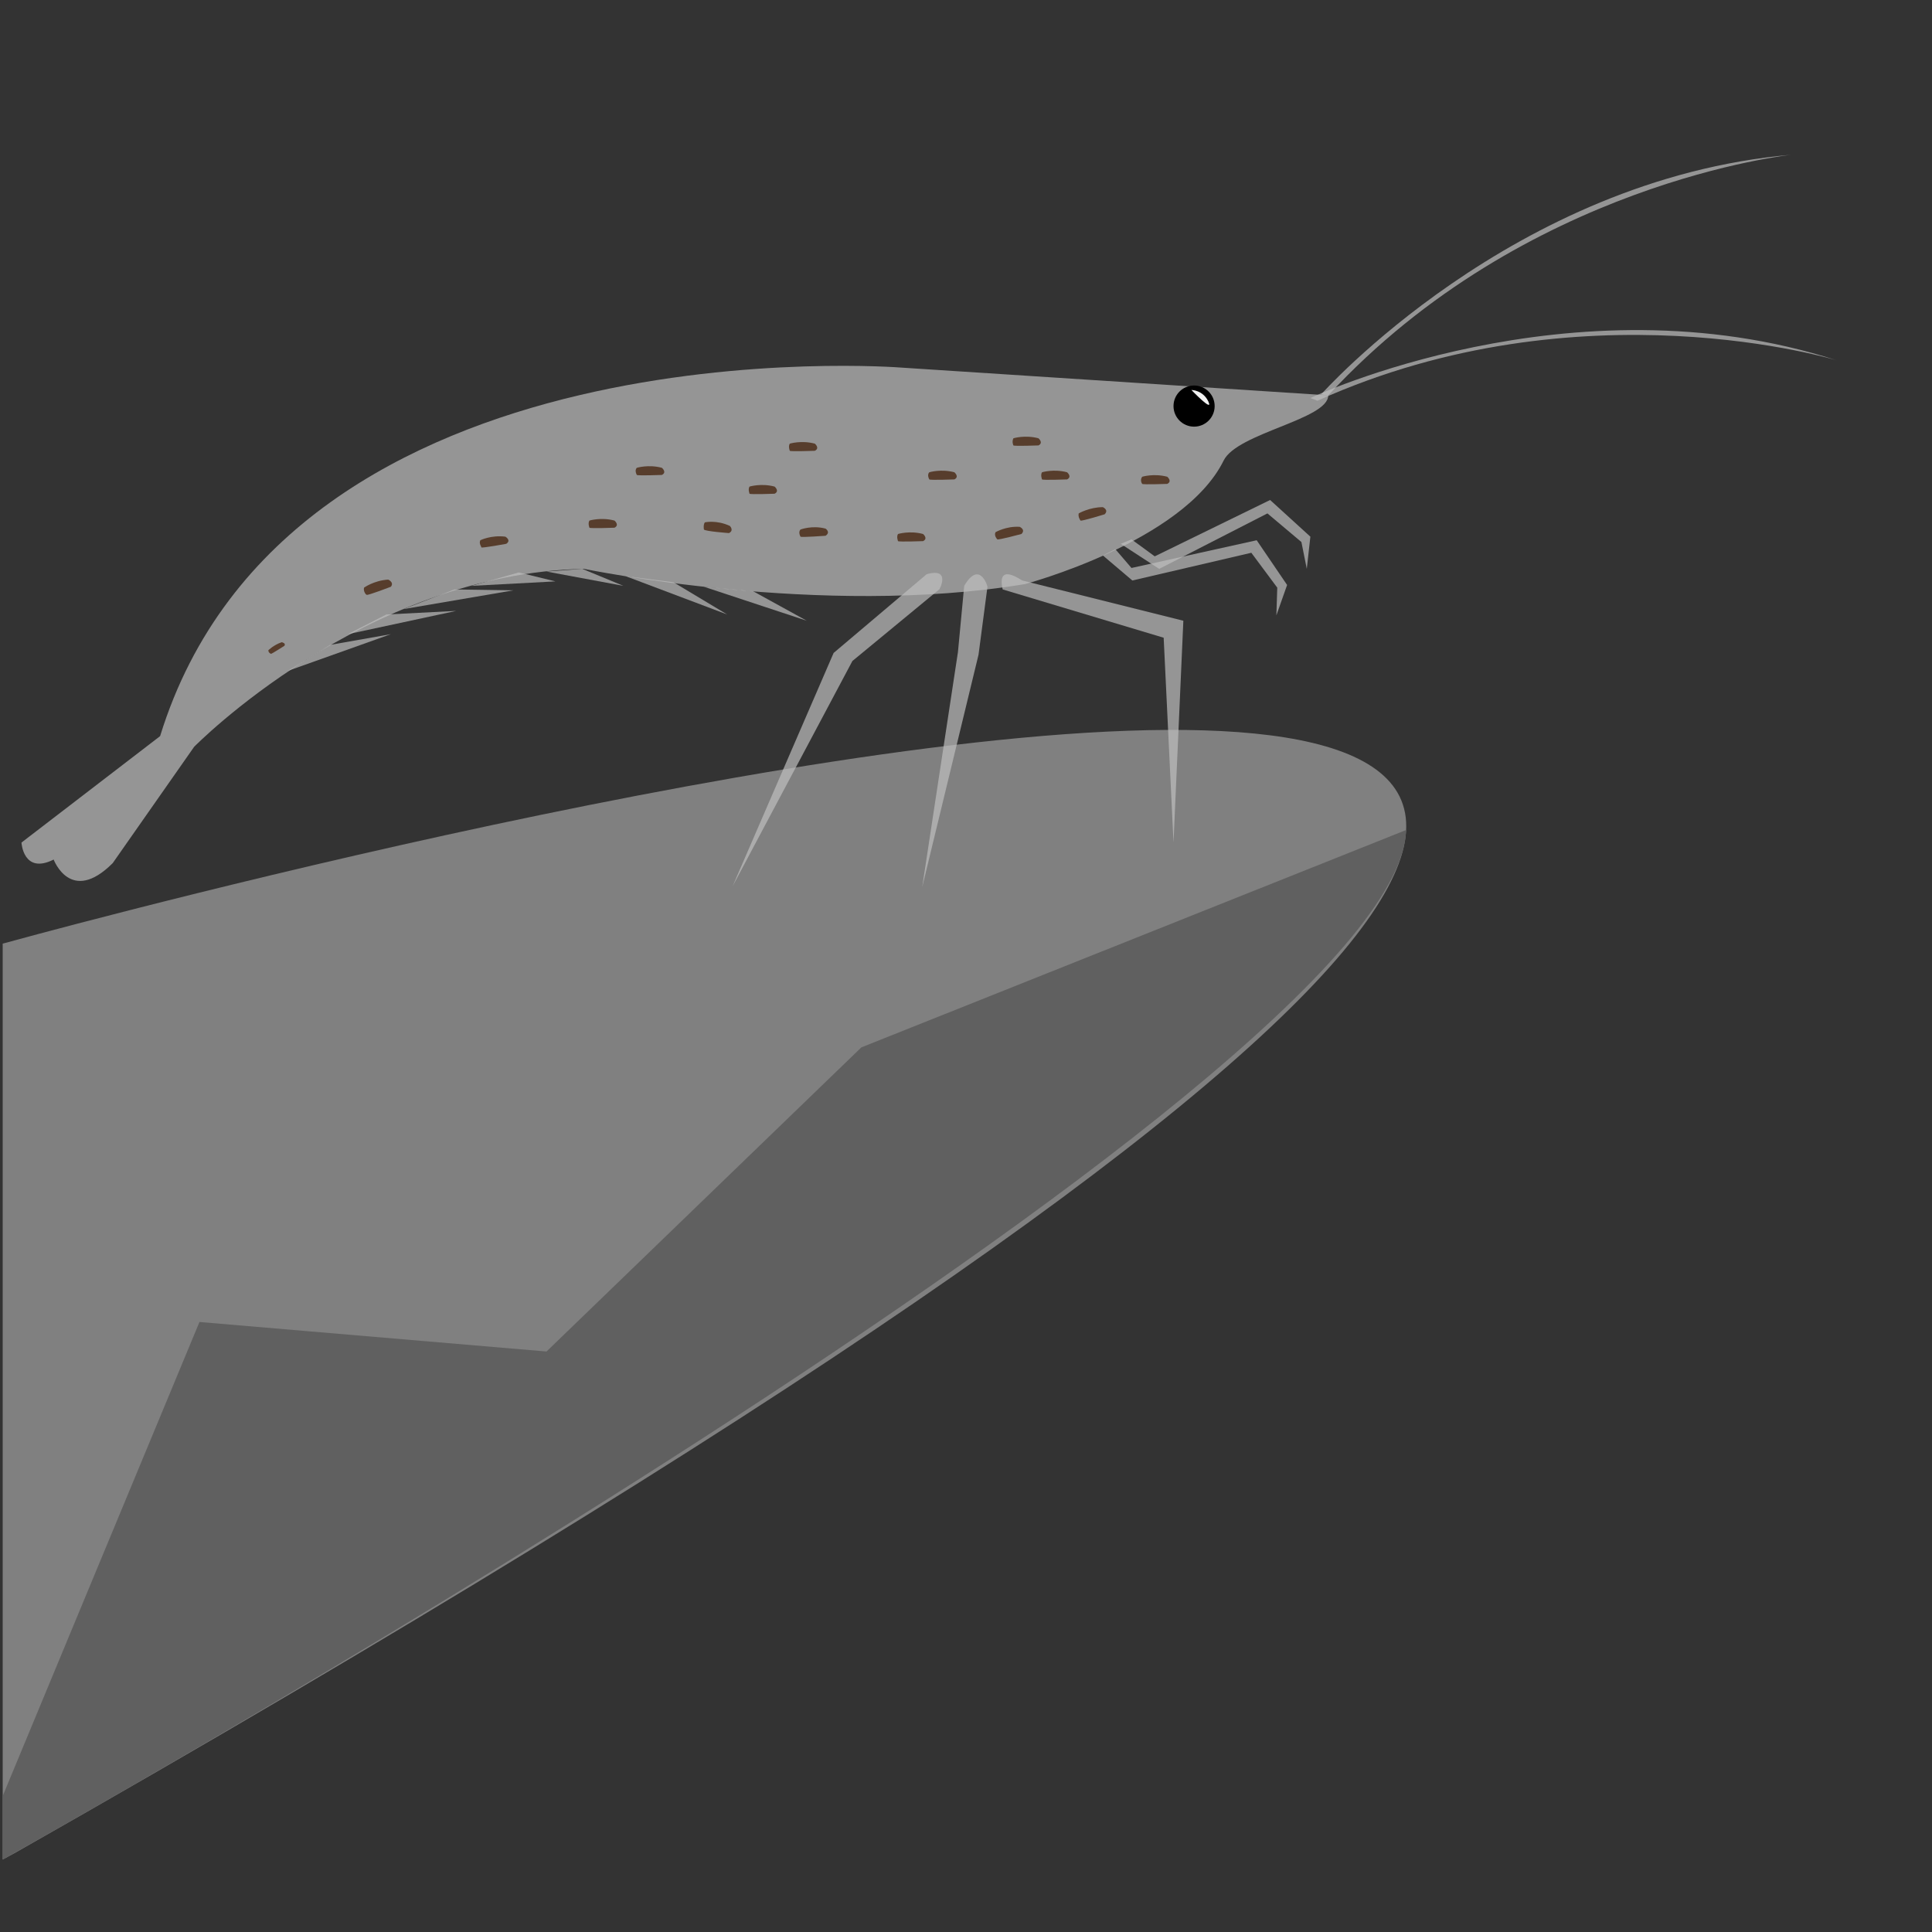 <?xml version="1.0" encoding="utf-8"?>
<!-- Generator: Adobe Illustrator 22.0.1, SVG Export Plug-In . SVG Version: 6.00 Build 0)  -->
<svg version="1.1" id="Layer_1" xmlns="http://www.w3.org/2000/svg" xmlns:xlink="http://www.w3.org/1999/xlink" x="0px" y="0px"
	 viewBox="0 0 216 216" style="enable-background:new 0 0 216 216;" xml:space="preserve">
<rect x="0" y="0" width="216" height="216" fill="#333333" stroke="none"/>
<style type="text/css">
	.st0{fill:#FFFFFF;stroke:#231F20;stroke-miterlimit:10;}
	.st1{fill:#808080;}
	.st2{opacity:0.7;fill:#BFBFBF;}
	.st3{opacity:0.7;fill:#3E1900;}
	.st4{fill:#F2F2F2;}
	.st5{fill:#606060;}
</style>
<path class="st0" d="M0.3,112.4"/>
<path class="st1" d="M0.3,105.5c0,0,352.2-97.6,1.3,101.7c-0.4,0.2-0.9,0.5-1.3,0.7V105.5z"/>
<path class="st2" d="M100.8,41.1c0,0-68.5-5.5-82.9,41.2L2.4,94.2c0,0,0.2,3.6,3.6,1.9c0,0,1.9,5.1,6.6,0.4l9.1-13
	c0,0,19-19.4,43.6-19.9c0,0,26.5,5.5,49.3,1.7c0,0,17.7-4.7,22.2-13.8c1.5-3.1,11.7-4.6,11.7-7.3L100.8,41.1z"/>
<path class="st2" d="M107.8,65.5l-0.7,7.4l-4,26.3l6.3-26l1-7.6C110.4,65.5,109.5,62.6,107.8,65.5z"/>
<path class="st2" d="M112.1,65.9l18,5.4l1.1,22.9l1.1-24.8l-18-4.5C114.2,64.9,111.4,62.8,112.1,65.9z"/>
<path class="st2" d="M103.6,64.2L93.2,73L81.9,99.1l13.4-25.2l9.7-8C105,66,106.4,63.4,103.6,64.2z"/>
<polygon class="st2" points="32.2,75 43.7,70.9 36.9,72.1 "/>
<polygon class="st2" points="38.9,70.9 51,68.3 43.2,68.7 "/>
<polygon class="st2" points="45.1,68.1 57.4,66 50.8,65.9 "/>
<polygon class="st2" points="52.7,65.5 62.1,65 58,64 "/>
<polygon class="st2" points="61.1,63.9 69.7,65.5 65.1,63.6 "/>
<polygon class="st2" points="69.9,64.4 81.3,68.7 75.3,65.1 "/>
<polygon class="st2" points="78.7,65.6 90.2,69.4 84.2,66.1 "/>
<circle cx="133.5" cy="45.4" r="2.3"/>
<path class="st2" d="M147.7,44.1c0,0,21.4-24.1,52.6-26.8c0,0-29.8,3.1-51.8,26.9L147.7,44.1z"/>
<path class="st2" d="M146.5,44.5c0,0,29.2-13.8,58.9-4.2c0,0-28.6-8.8-58.1,4.5L146.5,44.5z"/>
<path class="st3" d="M113.3,49c0,0,1.3-0.4,2.8,0c0,0,0.6,0.5,0,0.8c0,0-2.7,0.1-2.8,0C113.3,49.8,113.1,49.4,113.3,49z"/>
<path class="st3" d="M103.9,52.8c0,0,1.3-0.4,2.8,0c0,0,0.6,0.5,0,0.8c0,0-2.7,0.1-2.8,0C103.9,53.6,103.6,53.1,103.9,52.8z"/>
<path class="st3" d="M88.3,49.6c0,0,1.3-0.4,2.8,0c0,0,0.6,0.5,0,0.8c0,0-2.7,0.1-2.8,0C88.3,50.4,88.1,49.9,88.3,49.6z"/>
<path class="st3" d="M71.2,52.3c0,0,1.3-0.4,2.8,0c0,0,0.6,0.5,0,0.8c0,0-2.7,0.1-2.8,0C71.2,53.1,70.9,52.6,71.2,52.3z"/>
<path class="st3" d="M83.8,54.4c0,0,1.3-0.4,2.8,0c0,0,0.6,0.5,0,0.8c0,0-2.7,0.1-2.8,0C83.8,55.2,83.6,54.7,83.8,54.4z"/>
<path class="st3" d="M116.5,52.8c0,0,1.3-0.4,2.8,0c0,0,0.6,0.5,0,0.8c0,0-2.7,0.1-2.8,0C116.5,53.6,116.3,53.1,116.5,52.8z"/>
<path class="st3" d="M127.7,53.3c0,0,1.3-0.4,2.8,0c0,0,0.6,0.5,0,0.8c0,0-2.7,0.1-2.8,0C127.7,54.1,127.4,53.7,127.7,53.3z"/>
<path class="st3" d="M120.6,57.4c0,0,1.2-0.7,2.7-0.7c0,0,0.7,0.3,0.2,0.8c0,0-2.6,0.8-2.7,0.7C120.8,58.2,120.5,57.8,120.6,57.4z"
	/>
<path class="st3" d="M111.3,59.5c0,0,1.2-0.7,2.7-0.6c0,0,0.7,0.3,0.2,0.8c0,0-2.6,0.7-2.7,0.6C111.5,60.3,111.1,59.9,111.3,59.5z"
	/>
<path class="st3" d="M100.4,59.7c0,0,1.3-0.4,2.8,0c0,0,0.6,0.5,0,0.8c0,0-2.7,0.1-2.8,0C100.4,60.5,100.2,60,100.4,59.7z"/>
<path class="st3" d="M89.5,59.2c0,0,1.3-0.5,2.8-0.1c0,0,0.6,0.4,0,0.8c0,0-2.7,0.2-2.8,0.1C89.5,60,89.2,59.5,89.5,59.2z"/>
<path class="st3" d="M78.8,58.4c0,0,1.3-0.3,2.8,0.4c0,0,0.5,0.5-0.1,0.8c0,0-2.7-0.2-2.8-0.4C78.7,59.2,78.6,58.7,78.8,58.4z"/>
<path class="st3" d="M65.9,58.2c0,0,1.3-0.4,2.8,0c0,0,0.6,0.5,0,0.8c0,0-2.7,0.1-2.8,0C65.9,59,65.7,58.5,65.9,58.2z"/>
<path class="st3" d="M53.7,60.4c0,0,1.2-0.6,2.8-0.4c0,0,0.7,0.4,0.1,0.8c0,0-2.7,0.5-2.8,0.4C53.9,61.2,53.5,60.8,53.7,60.4z"/>
<path class="st3" d="M40.7,65.7c0,0,1.1-0.8,2.7-0.9c0,0,0.7,0.3,0.3,0.8c0,0-2.6,1-2.7,0.9C40.9,66.5,40.6,66.1,40.7,65.7z"/>
<path class="st3" d="M30,72.7c0,0,0.6-0.6,1.5-0.9c0,0,0.5,0.1,0.3,0.4c0,0-1.4,0.9-1.5,0.9C30.3,73.1,30,73,30,72.7z"/>
<polygon class="st2" points="126.5,60.3 129.1,62.2 142,55.9 146.5,60 146.1,63.6 145.5,60.6 141.7,57.4 129.6,63.6 125.3,60.8 "/>
<polygon class="st2" points="124.7,61.4 126.5,63.5 140.5,60.4 143.9,65.4 142.7,68.8 142.8,65.7 139.9,61.8 126.6,64.9 123.3,62.1 
	"/>
<path class="st4" d="M133.2,43.6c0,0,1.3,0,1.9,1.3C135.7,46.2,133.2,43.6,133.2,43.6z"/>
<path class="st5" d="M157.2,92.8l-60.9,24.3l-35.2,34l-38.8-3.3l-13.7,33l-8.3,20v7.1C0.3,207.9,156.5,120.8,157.2,92.8z"/>
</svg>
